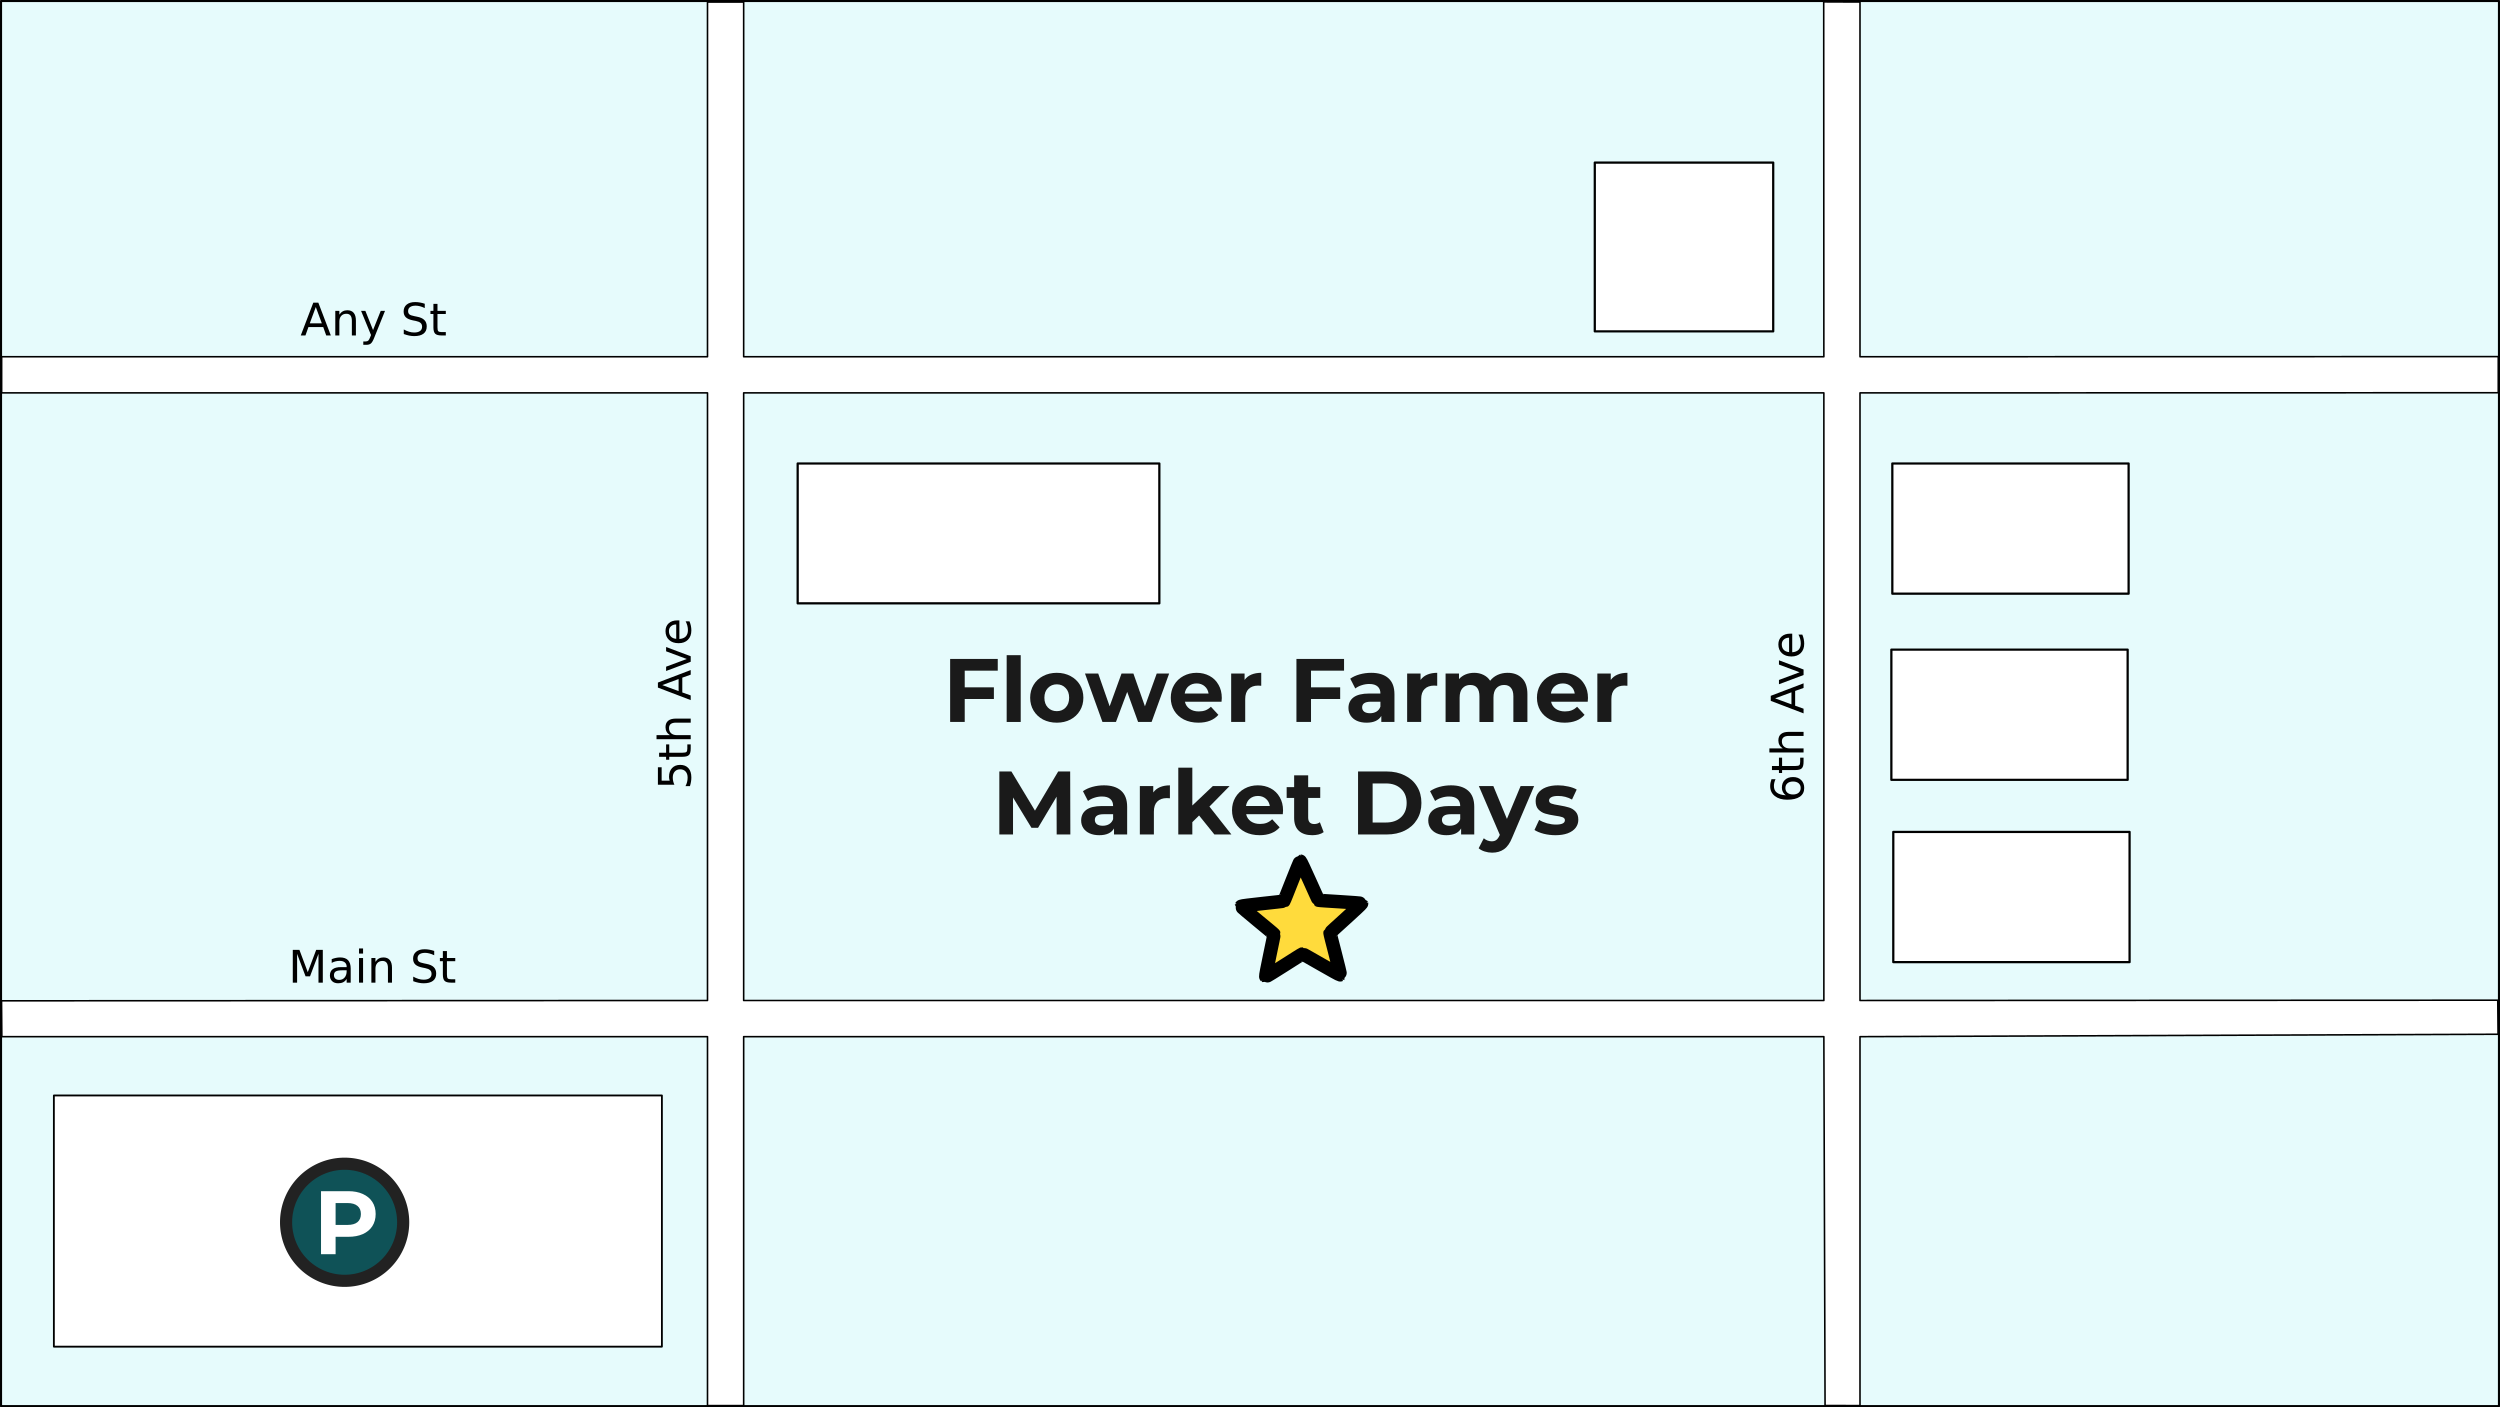 <?xml version="1.0" encoding="UTF-8" standalone="no"?>
<svg
   xmlns:osb="http://www.openswatchbook.org/uri/2009/osb"
   xmlns:dc="http://purl.org/dc/elements/1.1/"
   xmlns:cc="http://creativecommons.org/ns#"
   xmlns:rdf="http://www.w3.org/1999/02/22-rdf-syntax-ns#"
   xmlns:svg="http://www.w3.org/2000/svg"
   xmlns="http://www.w3.org/2000/svg"
   xmlns:sodipodi="http://sodipodi.sourceforge.net/DTD/sodipodi-0.dtd"
   xmlns:inkscape="http://www.inkscape.org/namespaces/inkscape"
   width="1481.233"
   height="833.733"
   viewBox="0 0 1481.233 833.733"
   version="1.1"
   id="SVGRoot"
   inkscape:version="1.0.2 (e86c870879, 2021-01-15, custom)"
   sodipodi:docname="map.svg"
   inkscape:export-filename="C:\Users\Christa\Cassi\HTML-CSS-JS\special-event-landing-page\assets\map.png"
   inkscape:export-xdpi="102.98851"
   inkscape:export-ydpi="102.98851">
  <rect x="0" y="0" width="1481.233" height="833.733" fill="#808080" stroke="none"/>
  <defs
     id="defs2">
    <rect
       x="95.714"
       y="538.571"
       width="245.714"
       height="34.286"
       id="rect1038" />
    <rect
       x="150"
       y="675.714"
       width="77.143"
       height="74.286"
       id="rect1024" />
    <rect
       x="495.714"
       y="392.857"
       width="528.571"
       height="151.429"
       id="rect1012" />
    <linearGradient
       id="linearGradient1518"
       osb:paint="gradient">
      <stop
         style="stop-color:#ff2a2a;stop-opacity:1;"
         offset="0"
         id="stop1514" />
      <stop
         style="stop-color:#ff2a2a;stop-opacity:0;"
         offset="1"
         id="stop1516" />
    </linearGradient>
    <rect
       x="95.714"
       y="538.571"
       width="245.714"
       height="34.286"
       id="rect1038-4" />
    <rect
       x="95.714"
       y="538.571"
       width="245.714"
       height="34.286"
       id="rect1051" />
    <rect
       x="95.714"
       y="538.571"
       width="245.714"
       height="34.286"
       id="rect1038-4-4" />
    <rect
       x="95.714"
       y="538.571"
       width="245.714"
       height="34.286"
       id="rect1107" />
    <rect
       x="95.714"
       y="538.571"
       width="245.714"
       height="34.286"
       id="rect1038-7" />
    <rect
       x="95.714"
       y="538.571"
       width="245.714"
       height="34.286"
       id="rect1143" />
  </defs>
  <sodipodi:namedview
     id="base"
     pagecolor="#ffffff"
     bordercolor="#666666"
     borderopacity="1.0"
     inkscape:pageopacity="0.0"
     inkscape:pageshadow="2"
     inkscape:zoom="0.35"
     inkscape:cx="828.96364"
     inkscape:cy="321.28039"
     inkscape:document-units="px"
     inkscape:current-layer="layer1"
     inkscape:document-rotation="0"
     showgrid="false"
     units="px"
     inkscape:window-width="1197"
     inkscape:window-height="728"
     inkscape:window-x="4"
     inkscape:window-y="0"
     inkscape:window-maximized="0"
     showguides="true"
     inkscape:snap-global="false">
    <inkscape:grid
       type="xygrid"
       id="grid835"
       originx="0.617"
       originy="0.617" />
  </sodipodi:namedview>
  <g
     inkscape:label="Layer 1"
     inkscape:groupmode="layer"
     id="layer1"
     style="display:inline"
     transform="translate(2.045,2.045)">
    <g
       id="g1384">
      <path
         id="rect833"
         style="fill:#e6fbfc;fill-opacity:1;fill-rule:evenodd;stroke:#000000;stroke-width:1.233;stroke-linecap:round;stroke-linejoin:round;stroke-miterlimit:10;stroke-opacity:1;paint-order:stroke fill markers"
         d="M -1.429,-1.429 H 1478.571 V 831.071 H -1.429 Z" />
      <path
         id="rect837-0-0"
         style="display:inline;fill:#ffffff;fill-opacity:1;fill-rule:evenodd;stroke:#000000;stroke-width:0.945;stroke-linecap:round;stroke-linejoin:round;stroke-miterlimit:10;stroke-opacity:1;paint-order:stroke fill markers"
         d="M 417.144,-0.811 V 209.321 H -1.07 v 21.414 H 417.144 V 590.745 l -418.279,0.179 0.179,21.247 H 417.144 v 218.572 h 21.428 V 612.17 h 640.008 l 0.713,218.546 20.699,0.045 V 612.17 l 378.042,-1.429 -0.179,-20.176 -377.864,0.179 V 230.735 l 378.161,-0.089 v -21.414 l -378.161,0.089 V -0.838 l -21.501,-0.089 0.089,210.249 H 438.571 V -0.811 Z M 438.571,230.735 H 1078.579 V 590.745 H 438.571 Z"
         sodipodi:nodetypes="cccccccccccccccccccccccccccccccccc" />
      <path
         id="rect962"
         style="fill:#ffffff;fill-opacity:1;fill-rule:evenodd;stroke:#000000;stroke-width:1.333;stroke-linecap:round;stroke-linejoin:round;stroke-miterlimit:10;stroke-opacity:1;paint-order:stroke fill markers"
         d="m 470.571,272.571 h 214.286 v 82.857 H 470.571 Z" />
      <path
         id="rect964"
         style="fill:#ffffff;fill-opacity:1;fill-rule:evenodd;stroke:#000000;stroke-width:1.333;stroke-linecap:round;stroke-linejoin:round;stroke-miterlimit:10;stroke-opacity:1;paint-order:stroke fill markers"
         d="M 942.857,94.286 H 1048.571 V 194.286 H 942.857 Z" />
      <path
         id="rect966"
         style="fill:#ffffff;fill-opacity:1;fill-rule:evenodd;stroke:#000000;stroke-width:1.333;stroke-linecap:round;stroke-linejoin:round;stroke-miterlimit:10;stroke-opacity:1;paint-order:stroke fill markers"
         d="m 1119.143,272.571 h 140 v 77.143 h -140 z" />
      <path
         id="rect966-5"
         style="display:inline;fill:#ffffff;fill-opacity:1;fill-rule:evenodd;stroke:#000000;stroke-width:1.333;stroke-linecap:round;stroke-linejoin:round;stroke-miterlimit:10;stroke-opacity:1;paint-order:stroke fill markers"
         d="m 1119.714,490.857 h 140 v 77.143 h -140 z" />
      <path
         id="rect966-5-8"
         style="display:inline;fill:#ffffff;fill-opacity:1;fill-rule:evenodd;stroke:#000000;stroke-width:1.333;stroke-linecap:round;stroke-linejoin:round;stroke-miterlimit:10;stroke-opacity:1;paint-order:stroke fill markers"
         d="m 1118.571,382.857 h 140 v 77.143 h -140 z" />
      <path
         id="rect1008"
         style="fill:#ffffff;fill-opacity:1;fill-rule:evenodd;stroke:#000000;stroke-width:1.081;stroke-linecap:round;stroke-linejoin:round;stroke-miterlimit:10;stroke-opacity:1;paint-order:stroke fill markers"
         d="M 29.874,647.017 H 390.126 V 795.84 H 29.874 Z" />
      <g
         aria-label="Flower Farmer
Market Days"
         transform="translate(0,-16.162)"
         id="text1010"
         style="font-weight:bold;font-size:40px;line-height:1.25;font-family:sans-serif;-inkscape-font-specification:'sans-serif Bold';text-align:center;text-anchor:middle;white-space:pre;shape-inside:url(#rect1012)">
        <path
           d="m 569.547,411.476 v 9.867 h 17.28 v 6.933 h -17.28 v 13.6 h -8.64 V 404.542 h 28.213 v 6.933 z"
           style="font-style:normal;font-variant:normal;font-weight:bold;font-stretch:normal;font-size:53.333px;font-family:Montserrat;-inkscape-font-specification:'Montserrat Bold';text-align:center;text-anchor:middle;fill:#1a1a1a"
           id="path1222" />
        <path
           d="m 594.401,402.302 h 8.32 v 39.573 h -8.32 z"
           style="font-style:normal;font-variant:normal;font-weight:bold;font-stretch:normal;font-size:53.333px;font-family:Montserrat;-inkscape-font-specification:'Montserrat Bold';text-align:center;text-anchor:middle;fill:#1a1a1a"
           id="path1224" />
        <path
           d="m 624.107,442.302 q -4.533,0 -8.16,-1.867 -3.573,-1.92 -5.6,-5.28 -2.027,-3.36 -2.027,-7.627 0,-4.267 2.027,-7.627 2.027,-3.36 5.6,-5.227 3.627,-1.92 8.16,-1.92 4.533,0 8.107,1.92 3.573,1.867 5.6,5.227 2.027,3.36 2.027,7.627 0,4.267 -2.027,7.627 -2.027,3.36 -5.6,5.28 -3.573,1.867 -8.107,1.867 z m 0,-6.827 q 3.2,0 5.227,-2.133 2.08,-2.187 2.08,-5.813 0,-3.627 -2.08,-5.76 -2.027,-2.187 -5.227,-2.187 -3.2,0 -5.28,2.187 -2.08,2.133 -2.08,5.76 0,3.627 2.08,5.813 2.08,2.133 5.28,2.133 z"
           style="font-style:normal;font-variant:normal;font-weight:bold;font-stretch:normal;font-size:53.333px;font-family:Montserrat;-inkscape-font-specification:'Montserrat Bold';text-align:center;text-anchor:middle;fill:#1a1a1a"
           id="path1226" />
        <path
           d="m 690.667,413.182 -10.4,28.693 h -8 l -6.453,-17.813 -6.667,17.813 h -8 L 640.8,413.182 h 7.84 l 6.773,19.413 7.04,-19.413 h 7.04 l 6.827,19.413 6.987,-19.413 z"
           style="font-style:normal;font-variant:normal;font-weight:bold;font-stretch:normal;font-size:53.333px;font-family:Montserrat;-inkscape-font-specification:'Montserrat Bold';text-align:center;text-anchor:middle;fill:#1a1a1a"
           id="path1228" />
        <path
           d="m 721.867,427.636 q 0,0.16 -0.16,2.24 h -21.707 q 0.587,2.667 2.773,4.213 2.187,1.547 5.44,1.547 2.24,0 3.947,-0.64 1.76,-0.693 3.253,-2.133 l 4.427,4.8 q -4.053,4.64 -11.84,4.64 -4.853,0 -8.587,-1.867 -3.733,-1.92 -5.76,-5.28 -2.027,-3.36 -2.027,-7.627 0,-4.213 1.973,-7.573 2.027,-3.413 5.493,-5.28 3.52,-1.92 7.84,-1.92 4.213,0 7.627,1.813 3.413,1.813 5.333,5.227 1.973,3.36 1.973,7.84 z m -14.88,-8.587 q -2.827,0 -4.747,1.6 -1.92,1.6 -2.347,4.373 h 14.133 q -0.427,-2.72 -2.347,-4.32 -1.92,-1.653 -4.693,-1.653 z"
           style="font-style:normal;font-variant:normal;font-weight:bold;font-stretch:normal;font-size:53.333px;font-family:Montserrat;-inkscape-font-specification:'Montserrat Bold';text-align:center;text-anchor:middle;fill:#1a1a1a"
           id="path1230" />
        <path
           d="m 735.36,416.969 q 1.493,-2.08 4,-3.147 2.56,-1.067 5.867,-1.067 v 7.68 q -1.387,-0.107 -1.867,-0.107 -3.573,0 -5.6,2.027 -2.027,1.973 -2.027,5.973 v 13.547 h -8.32 V 413.182 h 7.947 z"
           style="font-style:normal;font-variant:normal;font-weight:bold;font-stretch:normal;font-size:53.333px;font-family:Montserrat;-inkscape-font-specification:'Montserrat Bold';text-align:center;text-anchor:middle;fill:#1a1a1a"
           id="path1232" />
        <path
           d="m 774.72,411.476 v 9.867 h 17.28 v 6.933 h -17.28 v 13.6 h -8.64 V 404.542 h 28.213 v 6.933 z"
           style="font-style:normal;font-variant:normal;font-weight:bold;font-stretch:normal;font-size:53.333px;font-family:Montserrat;-inkscape-font-specification:'Montserrat Bold';text-align:center;text-anchor:middle;fill:#1a1a1a"
           id="path1234" />
        <path
           d="m 810.347,412.756 q 6.667,0 10.24,3.2 3.573,3.147 3.573,9.547 v 16.373 h -7.787 v -3.573 q -2.347,4 -8.747,4 -3.307,0 -5.76,-1.12 -2.4,-1.12 -3.68,-3.093 -1.28,-1.973 -1.28,-4.48 0,-4 2.987,-6.293 3.04,-2.293 9.333,-2.293 h 6.613 q 0,-2.72 -1.653,-4.16 -1.653,-1.493 -4.96,-1.493 -2.293,0 -4.533,0.747 -2.187,0.693 -3.733,1.92 l -2.987,-5.813 q 2.347,-1.653 5.6,-2.56 3.307,-0.907 6.773,-0.907 z m -0.64,23.947 q 2.133,0 3.787,-0.96 1.653,-1.013 2.347,-2.933 v -2.933 h -5.707 q -5.12,0 -5.12,3.36 0,1.6 1.227,2.56 1.28,0.907 3.467,0.907 z"
           style="font-style:normal;font-variant:normal;font-weight:bold;font-stretch:normal;font-size:53.333px;font-family:Montserrat;-inkscape-font-specification:'Montserrat Bold';text-align:center;text-anchor:middle;fill:#1a1a1a"
           id="path1236" />
        <path
           d="m 839.626,416.969 q 1.493,-2.08 4,-3.147 2.56,-1.067 5.867,-1.067 v 7.68 q -1.387,-0.107 -1.867,-0.107 -3.573,0 -5.6,2.027 -2.027,1.973 -2.027,5.973 v 13.547 h -8.32 V 413.182 h 7.947 z"
           style="font-style:normal;font-variant:normal;font-weight:bold;font-stretch:normal;font-size:53.333px;font-family:Montserrat;-inkscape-font-specification:'Montserrat Bold';text-align:center;text-anchor:middle;fill:#1a1a1a"
           id="path1238" />
        <path
           d="m 891.2,412.756 q 5.387,0 8.533,3.2 3.2,3.147 3.2,9.493 v 16.427 h -8.32 v -15.147 q 0,-3.413 -1.44,-5.067 -1.387,-1.707 -4,-1.707 -2.933,0 -4.64,1.92 -1.707,1.867 -1.707,5.6 v 14.4 h -8.32 v -15.147 q 0,-6.773 -5.44,-6.773 -2.88,0 -4.587,1.92 -1.707,1.867 -1.707,5.6 v 14.4 h -8.32 V 413.182 h 7.947 v 3.307 q 1.6,-1.813 3.893,-2.773 2.347,-0.96 5.12,-0.96 3.04,0 5.493,1.227 2.453,1.173 3.947,3.467 1.76,-2.24 4.427,-3.467 2.72,-1.227 5.92,-1.227 z"
           style="font-style:normal;font-variant:normal;font-weight:bold;font-stretch:normal;font-size:53.333px;font-family:Montserrat;-inkscape-font-specification:'Montserrat Bold';text-align:center;text-anchor:middle;fill:#1a1a1a"
           id="path1240" />
        <path
           d="m 938.826,427.636 q 0,0.16 -0.16,2.24 h -21.707 q 0.587,2.667 2.773,4.213 2.187,1.547 5.44,1.547 2.24,0 3.947,-0.64 1.76,-0.693 3.253,-2.133 l 4.427,4.8 q -4.053,4.64 -11.84,4.64 -4.853,0 -8.587,-1.867 -3.733,-1.92 -5.76,-5.28 -2.027,-3.36 -2.027,-7.627 0,-4.213 1.973,-7.573 2.027,-3.413 5.493,-5.28 3.52,-1.92 7.84,-1.92 4.213,0 7.627,1.813 3.413,1.813 5.333,5.227 1.973,3.36 1.973,7.84 z m -14.88,-8.587 q -2.827,0 -4.747,1.6 -1.92,1.6 -2.347,4.373 h 14.133 q -0.427,-2.72 -2.347,-4.32 -1.92,-1.653 -4.693,-1.653 z"
           style="font-style:normal;font-variant:normal;font-weight:bold;font-stretch:normal;font-size:53.333px;font-family:Montserrat;-inkscape-font-specification:'Montserrat Bold';text-align:center;text-anchor:middle;fill:#1a1a1a"
           id="path1242" />
        <path
           d="m 952.319,416.969 q 1.493,-2.08 4,-3.147 2.56,-1.067 5.867,-1.067 v 7.68 q -1.387,-0.107 -1.867,-0.107 -3.573,0 -5.6,2.027 -2.027,1.973 -2.027,5.973 v 13.547 h -8.32 V 413.182 h 7.947 z"
           style="font-style:normal;font-variant:normal;font-weight:bold;font-stretch:normal;font-size:53.333px;font-family:Montserrat;-inkscape-font-specification:'Montserrat Bold';text-align:center;text-anchor:middle;fill:#1a1a1a"
           id="path1244" />
        <path
           d="m 624.027,508.542 -0.053,-22.4 -10.987,18.453 h -3.893 L 598.16,486.622 v 21.92 h -8.107 v -37.333 h 7.147 l 13.973,23.2 13.76,-23.2 h 7.093 l 0.107,37.333 z"
           style="font-style:normal;font-variant:normal;font-weight:bold;font-stretch:normal;font-size:53.333px;font-family:Montserrat;-inkscape-font-specification:'Montserrat Bold';text-align:center;text-anchor:middle;fill:#1a1a1a"
           id="path1246" />
        <path
           d="m 651.974,479.422 q 6.667,0 10.24,3.2 3.573,3.147 3.573,9.547 v 16.373 h -7.787 v -3.573 q -2.347,4 -8.747,4 -3.307,0 -5.76,-1.12 -2.4,-1.12 -3.68,-3.093 -1.28,-1.973 -1.28,-4.48 0,-4 2.987,-6.293 3.04,-2.293 9.333,-2.293 h 6.613 q 0,-2.72 -1.653,-4.16 -1.653,-1.493 -4.96,-1.493 -2.293,0 -4.533,0.747 -2.187,0.693 -3.733,1.92 l -2.987,-5.813 q 2.347,-1.653 5.6,-2.56 3.307,-0.907 6.773,-0.907 z m -0.64,23.947 q 2.133,0 3.787,-0.96 1.653,-1.013 2.347,-2.933 v -2.933 h -5.707 q -5.12,0 -5.12,3.36 0,1.6 1.227,2.56 1.28,0.907 3.467,0.907 z"
           style="font-style:normal;font-variant:normal;font-weight:bold;font-stretch:normal;font-size:53.333px;font-family:Montserrat;-inkscape-font-specification:'Montserrat Bold';text-align:center;text-anchor:middle;fill:#1a1a1a"
           id="path1248" />
        <path
           d="m 681.254,483.636 q 1.493,-2.08 4,-3.147 2.56,-1.067 5.867,-1.067 v 7.68 q -1.387,-0.107 -1.867,-0.107 -3.573,0 -5.6,2.027 -2.027,1.973 -2.027,5.973 v 13.547 h -8.32 v -28.693 h 7.947 z"
           style="font-style:normal;font-variant:normal;font-weight:bold;font-stretch:normal;font-size:53.333px;font-family:Montserrat;-inkscape-font-specification:'Montserrat Bold';text-align:center;text-anchor:middle;fill:#1a1a1a"
           id="path1250" />
        <path
           d="m 708.4,497.289 -4,3.947 v 7.307 h -8.32 v -39.573 h 8.32 v 22.4 l 12.16,-11.52 h 9.92 l -11.947,12.16 13.013,16.533 h -10.08 z"
           style="font-style:normal;font-variant:normal;font-weight:bold;font-stretch:normal;font-size:53.333px;font-family:Montserrat;-inkscape-font-specification:'Montserrat Bold';text-align:center;text-anchor:middle;fill:#1a1a1a"
           id="path1252" />
        <path
           d="m 758.16,494.302 q 0,0.16 -0.16,2.24 H 736.293 q 0.587,2.667 2.773,4.213 2.187,1.547 5.44,1.547 2.24,0 3.947,-0.64 1.76,-0.693 3.253,-2.133 l 4.427,4.8 q -4.053,4.64 -11.84,4.64 -4.853,0 -8.587,-1.867 -3.733,-1.92 -5.76,-5.28 -2.027,-3.36 -2.027,-7.627 0,-4.213 1.973,-7.573 2.027,-3.413 5.493,-5.28 3.52,-1.92 7.84,-1.92 4.213,0 7.627,1.813 3.413,1.813 5.333,5.227 1.973,3.36 1.973,7.84 z m -14.88,-8.587 q -2.827,0 -4.747,1.6 -1.92,1.6 -2.347,4.373 h 14.133 q -0.427,-2.72 -2.347,-4.32 -1.92,-1.653 -4.693,-1.653 z"
           style="font-style:normal;font-variant:normal;font-weight:bold;font-stretch:normal;font-size:53.333px;font-family:Montserrat;-inkscape-font-specification:'Montserrat Bold';text-align:center;text-anchor:middle;fill:#1a1a1a"
           id="path1254" />
        <path
           d="m 782.213,507.156 q -1.227,0.907 -3.04,1.387 -1.76,0.427 -3.733,0.427 -5.12,0 -7.947,-2.613 -2.773,-2.613 -2.773,-7.68 v -11.787 h -4.427 v -6.4 h 4.427 v -6.987 h 8.32 v 6.987 h 7.147 v 6.4 h -7.147 v 11.68 q 0,1.813 0.907,2.827 0.96,0.96 2.667,0.96 1.973,0 3.36,-1.067 z"
           style="font-style:normal;font-variant:normal;font-weight:bold;font-stretch:normal;font-size:53.333px;font-family:Montserrat;-inkscape-font-specification:'Montserrat Bold';text-align:center;text-anchor:middle;fill:#1a1a1a"
           id="path1256" />
        <path
           d="m 802.587,471.209 h 16.96 q 6.08,0 10.72,2.347 4.693,2.293 7.253,6.507 2.613,4.213 2.613,9.813 0,5.6 -2.613,9.813 -2.56,4.213 -7.253,6.56 -4.64,2.293 -10.72,2.293 h -16.96 z m 16.533,30.24 q 5.6,0 8.907,-3.093 3.36,-3.147 3.36,-8.48 0,-5.333 -3.36,-8.427 -3.307,-3.147 -8.907,-3.147 h -7.893 v 23.147 z"
           style="font-style:normal;font-variant:normal;font-weight:bold;font-stretch:normal;font-size:53.333px;font-family:Montserrat;-inkscape-font-specification:'Montserrat Bold';text-align:center;text-anchor:middle;fill:#1a1a1a"
           id="path1258" />
        <path
           d="m 857.627,479.422 q 6.667,0 10.24,3.2 3.573,3.147 3.573,9.547 v 16.373 h -7.787 v -3.573 q -2.347,4 -8.747,4 -3.307,0 -5.76,-1.12 -2.4,-1.12 -3.68,-3.093 -1.28,-1.973 -1.28,-4.48 0,-4 2.987,-6.293 3.04,-2.293 9.333,-2.293 h 6.613 q 0,-2.72 -1.653,-4.16 -1.653,-1.493 -4.96,-1.493 -2.293,0 -4.533,0.747 -2.187,0.693 -3.733,1.92 l -2.987,-5.813 q 2.347,-1.653 5.6,-2.56 3.307,-0.907 6.773,-0.907 z m -0.64,23.947 q 2.133,0 3.787,-0.96 1.653,-1.013 2.347,-2.933 v -2.933 h -5.707 q -5.12,0 -5.12,3.36 0,1.6 1.227,2.56 1.28,0.907 3.467,0.907 z"
           style="font-style:normal;font-variant:normal;font-weight:bold;font-stretch:normal;font-size:53.333px;font-family:Montserrat;-inkscape-font-specification:'Montserrat Bold';text-align:center;text-anchor:middle;fill:#1a1a1a"
           id="path1260" />
        <path
           d="m 906.906,479.849 -12.96,30.453 q -1.973,4.96 -4.907,6.987 -2.88,2.027 -6.987,2.027 -2.24,0 -4.427,-0.693 -2.187,-0.693 -3.573,-1.92 l 3.04,-5.92 q 0.96,0.853 2.187,1.333 1.28,0.48 2.507,0.48 1.707,0 2.773,-0.853 1.067,-0.8 1.92,-2.72 l 0.107,-0.267 -12.427,-28.907 h 8.587 l 8.053,19.467 8.107,-19.467 z"
           style="font-style:normal;font-variant:normal;font-weight:bold;font-stretch:normal;font-size:53.333px;font-family:Montserrat;-inkscape-font-specification:'Montserrat Bold';text-align:center;text-anchor:middle;fill:#1a1a1a"
           id="path1262" />
        <path
           d="m 919.546,508.969 q -3.573,0 -6.987,-0.853 -3.413,-0.907 -5.44,-2.24 l 2.773,-5.973 q 1.92,1.227 4.64,2.027 2.72,0.747 5.333,0.747 5.28,0 5.28,-2.613 0,-1.227 -1.44,-1.76 -1.44,-0.533 -4.427,-0.907 -3.52,-0.533 -5.813,-1.227 -2.293,-0.693 -4,-2.453 -1.653,-1.76 -1.653,-5.013 0,-2.72 1.547,-4.8 1.6,-2.133 4.587,-3.307 3.04,-1.173 7.147,-1.173 3.04,0 6.027,0.693 3.04,0.64 5.013,1.813 l -2.773,5.92 q -3.787,-2.133 -8.267,-2.133 -2.667,0 -4,0.747 -1.333,0.747 -1.333,1.92 0,1.333 1.44,1.867 1.44,0.533 4.587,1.013 3.52,0.587 5.76,1.28 2.24,0.64 3.893,2.4 1.653,1.76 1.653,4.907 0,2.667 -1.6,4.747 -1.6,2.08 -4.693,3.253 -3.04,1.12 -7.253,1.12 z"
           style="font-style:normal;font-variant:normal;font-weight:bold;font-stretch:normal;font-size:53.333px;font-family:Montserrat;-inkscape-font-specification:'Montserrat Bold';text-align:center;text-anchor:middle;fill:#1a1a1a"
           id="path1264" />
      </g>
      <path
         id="path1020"
         style="fill:#ffdb3c;fill-opacity:1;fill-rule:evenodd;stroke:#000000;stroke-width:8;stroke-linecap:round;stroke-linejoin:round;stroke-miterlimit:10;stroke-dasharray:none;stroke-opacity:1;paint-order:stroke fill markers"
         transform="rotate(94.663,676.705,560.3)"
         d="m 687.113,487.983 c -0.255,0.442 -24.905,-2.994 -25.372,-2.786 -0.466,0.208 -14.407,20.825 -14.906,20.719 -0.499,-0.106 -4.849,-24.612 -5.19,-24.991 -0.342,-0.379 -24.258,-7.267 -24.311,-7.774 -0.053,-0.508 21.909,-12.217 22.164,-12.659 0.255,-0.442 -0.585,-25.316 -0.119,-25.524 0.466,-0.208 18.389,17.061 18.889,17.167 0.499,0.106 23.896,-8.38 24.238,-8 0.342,0.379 -10.543,22.761 -10.49,23.269 0.053,0.508 15.354,20.137 15.099,20.579 z" />
      <path
         id="path1030"
         style="fill:#0f5257;fill-opacity:1;fill-rule:evenodd;stroke:#222222;stroke-width:7.195;stroke-linecap:round;stroke-linejoin:round;stroke-miterlimit:10;stroke-dasharray:none;stroke-opacity:1;paint-order:stroke fill markers"
         d="m 236.831,722.143 a 34.688,34.688 0 0 1 -34.688,34.688 34.688,34.688 0 0 1 -34.688,-34.688 34.688,34.688 0 0 1 34.688,-34.688 34.688,34.688 0 0 1 34.688,34.688 z" />
      <g
         aria-label="P"
         transform="translate(14.678,16.315)"
         id="text1022"
         style="font-weight:bold;font-size:53.333px;line-height:1.25;font-family:sans-serif;-inkscape-font-specification:'sans-serif Bold';text-align:center;text-anchor:middle;white-space:pre;shape-inside:url(#rect1024)">
        <path
           d="m 189.638,687.4 q 4.96,0 8.587,1.653 3.68,1.653 5.653,4.693 1.973,3.04 1.973,7.2 0,4.107 -1.973,7.2 -1.973,3.04 -5.653,4.693 -3.627,1.6 -8.587,1.6 h -7.52 v 10.293 h -8.64 v -37.333 z m -0.48,20 q 3.893,0 5.92,-1.653 2.027,-1.707 2.027,-4.8 0,-3.147 -2.027,-4.8 -2.027,-1.707 -5.92,-1.707 h -7.04 v 12.96 z"
           style="font-style:normal;font-variant:normal;font-weight:bold;font-stretch:normal;font-size:53.333px;font-family:Montserrat;-inkscape-font-specification:'Montserrat Bold';text-align:center;text-anchor:middle;fill:#ffffff;fill-opacity:1"
           id="path1269" />
      </g>
      <g
         aria-label="Main St"
         transform="translate(0,18)"
         id="text1036"
         style="font-style:normal;font-variant:normal;font-weight:normal;font-stretch:normal;font-size:26.667px;line-height:1.25;font-family:sans-serif;-inkscape-font-specification:sans-serif;text-align:center;text-anchor:middle;white-space:pre;shape-inside:url(#rect1038)">
        <path
           d="m 171.429,542.726 h 3.919 l 4.961,13.229 4.987,-13.229 h 3.919 v 19.44 h -2.565 v -17.07 l -5.013,13.333 h -2.643 l -5.013,-13.333 v 17.07 h -2.552 z"
           style="font-style:normal;font-variant:normal;font-weight:normal;font-stretch:normal;font-size:26.667px;line-height:1.25;font-family:sans-serif;-inkscape-font-specification:sans-serif;text-align:center;text-anchor:middle;white-space:pre;shape-inside:url(#rect1038)"
           id="path1272" />
        <path
           d="m 200.961,554.835 q -2.904,0 -4.023,0.664 -1.12,0.664 -1.12,2.266 0,1.276 0.833,2.031 0.846,0.742 2.292,0.742 1.992,0 3.19,-1.406 1.211,-1.419 1.211,-3.763 v -0.534 z m 4.779,-0.99 v 8.32 h -2.396 v -2.214 q -0.82,1.328 -2.044,1.966 -1.224,0.625 -2.995,0.625 -2.24,0 -3.568,-1.25 -1.315,-1.263 -1.315,-3.372 0,-2.461 1.641,-3.711 1.654,-1.25 4.922,-1.25 h 3.359 v -0.234 q 0,-1.654 -1.094,-2.552 -1.081,-0.911 -3.047,-0.911 -1.25,0 -2.435,0.299 -1.185,0.299 -2.279,0.898 v -2.214 q 1.315,-0.508 2.552,-0.755 1.237,-0.26 2.409,-0.26 3.164,0 4.727,1.641 1.562,1.641 1.562,4.974 z"
           style="font-style:normal;font-variant:normal;font-weight:normal;font-stretch:normal;font-size:26.667px;line-height:1.25;font-family:sans-serif;-inkscape-font-specification:sans-serif;text-align:center;text-anchor:middle;white-space:pre;shape-inside:url(#rect1038)"
           id="path1274" />
        <path
           d="m 210.674,547.583 h 2.396 v 14.583 h -2.396 z m 0,-5.677 h 2.396 v 3.034 h -2.396 z"
           style="font-style:normal;font-variant:normal;font-weight:normal;font-stretch:normal;font-size:26.667px;line-height:1.25;font-family:sans-serif;-inkscape-font-specification:sans-serif;text-align:center;text-anchor:middle;white-space:pre;shape-inside:url(#rect1038)"
           id="path1276" />
        <path
           d="m 230.205,553.364 v 8.802 h -2.396 v -8.724 q 0,-2.07 -0.807,-3.099 -0.807,-1.029 -2.422,-1.029 -1.94,0 -3.06,1.237 -1.12,1.237 -1.12,3.372 v 8.242 h -2.409 v -14.583 h 2.409 v 2.266 q 0.859,-1.315 2.018,-1.966 1.172,-0.651 2.695,-0.651 2.513,0 3.802,1.562 1.289,1.549 1.289,4.57 z"
           style="font-style:normal;font-variant:normal;font-weight:normal;font-stretch:normal;font-size:26.667px;line-height:1.25;font-family:sans-serif;-inkscape-font-specification:sans-serif;text-align:center;text-anchor:middle;white-space:pre;shape-inside:url(#rect1038)"
           id="path1278" />
        <path
           d="m 255.218,543.364 v 2.565 q -1.497,-0.716 -2.826,-1.068 -1.328,-0.352 -2.565,-0.352 -2.148,0 -3.32,0.833 -1.159,0.833 -1.159,2.37 0,1.289 0.768,1.953 0.781,0.651 2.943,1.055 l 1.589,0.326 q 2.943,0.56 4.336,1.979 1.406,1.406 1.406,3.776 0,2.826 -1.901,4.284 -1.888,1.458 -5.547,1.458 -1.38,0 -2.943,-0.312 -1.549,-0.312 -3.216,-0.924 v -2.708 q 1.602,0.898 3.138,1.354 1.536,0.456 3.021,0.456 2.253,0 3.477,-0.885 1.224,-0.885 1.224,-2.526 0,-1.432 -0.885,-2.24 -0.872,-0.807 -2.878,-1.211 l -1.602,-0.312 q -2.943,-0.586 -4.258,-1.836 -1.315,-1.25 -1.315,-3.477 0,-2.578 1.81,-4.063 1.823,-1.484 5.013,-1.484 1.367,0 2.786,0.247 1.419,0.247 2.904,0.742 z"
           style="font-style:normal;font-variant:normal;font-weight:normal;font-stretch:normal;font-size:26.667px;line-height:1.25;font-family:sans-serif;-inkscape-font-specification:sans-serif;text-align:center;text-anchor:middle;white-space:pre;shape-inside:url(#rect1038)"
           id="path1280" />
        <path
           d="m 262.758,543.442 v 4.141 h 4.935 v 1.862 h -4.935 v 7.917 q 0,1.784 0.482,2.292 0.495,0.508 1.992,0.508 h 2.461 v 2.005 h -2.461 q -2.773,0 -3.828,-1.029 -1.055,-1.042 -1.055,-3.776 v -7.917 h -1.758 v -1.862 h 1.758 v -4.141 z"
           style="font-style:normal;font-variant:normal;font-weight:normal;font-stretch:normal;font-size:26.667px;line-height:1.25;font-family:sans-serif;-inkscape-font-specification:sans-serif;text-align:center;text-anchor:middle;white-space:pre;shape-inside:url(#rect1038)"
           id="path1282" />
      </g>
      <g
         aria-label="5th Ave"
         transform="rotate(-90,239.273,394.24)"
         id="text1036-6"
         style="font-style:normal;font-variant:normal;font-weight:normal;font-stretch:normal;font-size:26.667px;line-height:1.25;font-family:sans-serif;-inkscape-font-specification:sans-serif;text-align:center;white-space:pre;shape-inside:url(#rect1038-4);display:inline">
        <path
           d="m 170.615,542.726 h 10.326 v 2.214 h -7.917 v 4.766 q 0.573,-0.195 1.146,-0.286 0.573,-0.104 1.146,-0.104 3.255,0 5.156,1.784 1.901,1.784 1.901,4.831 0,3.138 -1.953,4.883 -1.953,1.732 -5.508,1.732 -1.224,0 -2.5,-0.208 -1.263,-0.208 -2.617,-0.625 v -2.643 q 1.172,0.638 2.422,0.951 1.25,0.312 2.643,0.312 2.253,0 3.568,-1.185 1.315,-1.185 1.315,-3.216 0,-2.031 -1.315,-3.216 -1.315,-1.185 -3.568,-1.185 -1.055,0 -2.109,0.234 -1.042,0.234 -2.135,0.729 z"
           id="path1285" />
        <path
           d="m 189.587,543.442 v 4.141 h 4.935 v 1.862 h -4.935 v 7.917 q 0,1.784 0.482,2.292 0.495,0.508 1.992,0.508 h 2.461 v 2.005 h -2.461 q -2.773,0 -3.828,-1.029 -1.055,-1.042 -1.055,-3.776 v -7.917 h -1.758 v -1.862 h 1.758 v -4.141 z"
           id="path1287" />
        <path
           d="m 209.795,553.364 v 8.802 h -2.396 v -8.724 q 0,-2.07 -0.807,-3.099 -0.807,-1.029 -2.422,-1.029 -1.94,0 -3.06,1.237 -1.12,1.237 -1.12,3.372 v 8.242 h -2.409 V 541.906 h 2.409 v 7.943 q 0.859,-1.315 2.018,-1.966 1.172,-0.651 2.695,-0.651 2.513,0 3.802,1.562 1.289,1.549 1.289,4.57 z"
           id="path1289" />
        <path
           d="m 229.652,545.317 -3.568,9.674 h 7.148 z m -1.484,-2.591 h 2.982 l 7.409,19.44 h -2.734 l -1.771,-4.987 h -8.763 l -1.771,4.987 h -2.773 z"
           id="path1291" />
        <path
           d="m 238.011,547.583 h 2.539 l 4.557,12.24 4.557,-12.24 h 2.539 l -5.469,14.583 h -3.255 z"
           id="path1293" />
        <path
           d="m 267.985,554.275 v 1.172 h -11.016 q 0.156,2.474 1.484,3.776 1.341,1.289 3.724,1.289 1.38,0 2.669,-0.339 1.302,-0.339 2.578,-1.016 v 2.266 q -1.289,0.547 -2.643,0.833 -1.354,0.286 -2.747,0.286 -3.49,0 -5.534,-2.031 -2.031,-2.031 -2.031,-5.495 0,-3.581 1.927,-5.677 1.94,-2.109 5.221,-2.109 2.943,0 4.648,1.901 1.719,1.888 1.719,5.143 z m -2.396,-0.703 q -0.026,-1.966 -1.107,-3.138 -1.068,-1.172 -2.839,-1.172 -2.005,0 -3.216,1.133 -1.198,1.133 -1.38,3.19 z"
           id="path1295" />
      </g>
      <g
         aria-label="6th Ave"
         transform="rotate(-90,572.885,68.493)"
         id="text1036-6-9"
         style="font-style:normal;font-variant:normal;font-weight:normal;font-stretch:normal;font-size:26.667px;line-height:1.25;font-family:sans-serif;-inkscape-font-specification:sans-serif;text-align:center;white-space:pre;shape-inside:url(#rect1038-4-4);display:inline">
        <path
           d="m 176.54,551.398 q -1.771,0 -2.813,1.211 -1.029,1.211 -1.029,3.32 0,2.096 1.029,3.32 1.042,1.211 2.813,1.211 1.771,0 2.799,-1.211 1.042,-1.224 1.042,-3.32 0,-2.109 -1.042,-3.32 -1.029,-1.211 -2.799,-1.211 z m 5.221,-8.242 v 2.396 q -0.99,-0.469 -2.005,-0.716 -1.003,-0.247 -1.992,-0.247 -2.604,0 -3.984,1.758 -1.367,1.758 -1.563,5.313 0.768,-1.133 1.927,-1.732 1.159,-0.612 2.552,-0.612 2.93,0 4.622,1.784 1.706,1.771 1.706,4.831 0,2.995 -1.771,4.805 -1.771,1.81 -4.714,1.81 -3.372,0 -5.156,-2.578 -1.784,-2.591 -1.784,-7.5 0,-4.609 2.188,-7.344 2.188,-2.747 5.872,-2.747 0.99,0 1.992,0.195 1.016,0.195 2.109,0.586 z"
           id="path1298" />
        <path
           d="m 189.587,543.442 v 4.141 h 4.935 v 1.862 h -4.935 v 7.917 q 0,1.784 0.482,2.292 0.495,0.508 1.992,0.508 h 2.461 v 2.005 h -2.461 q -2.773,0 -3.828,-1.029 -1.055,-1.042 -1.055,-3.776 v -7.917 h -1.758 v -1.862 h 1.758 v -4.141 z"
           id="path1300" />
        <path
           d="m 209.795,553.364 v 8.802 h -2.396 v -8.724 q 0,-2.07 -0.807,-3.099 -0.807,-1.029 -2.422,-1.029 -1.94,0 -3.06,1.237 -1.12,1.237 -1.12,3.372 v 8.242 h -2.409 V 541.906 h 2.409 v 7.943 q 0.859,-1.315 2.018,-1.966 1.172,-0.651 2.695,-0.651 2.513,0 3.802,1.562 1.289,1.549 1.289,4.57 z"
           id="path1302" />
        <path
           d="m 229.652,545.317 -3.568,9.674 h 7.148 z m -1.484,-2.591 h 2.982 l 7.409,19.44 h -2.734 l -1.771,-4.987 h -8.763 l -1.771,4.987 h -2.773 z"
           id="path1304" />
        <path
           d="m 238.011,547.583 h 2.539 l 4.557,12.24 4.557,-12.24 h 2.539 l -5.469,14.583 h -3.255 z"
           id="path1306" />
        <path
           d="m 267.985,554.275 v 1.172 h -11.016 q 0.156,2.474 1.484,3.776 1.341,1.289 3.724,1.289 1.38,0 2.669,-0.339 1.302,-0.339 2.578,-1.016 v 2.266 q -1.289,0.547 -2.643,0.833 -1.354,0.286 -2.747,0.286 -3.49,0 -5.534,-2.031 -2.031,-2.031 -2.031,-5.495 0,-3.581 1.927,-5.677 1.94,-2.109 5.221,-2.109 2.943,0 4.648,1.901 1.719,1.888 1.719,5.143 z m -2.396,-0.703 q -0.026,-1.966 -1.107,-3.138 -1.068,-1.172 -2.839,-1.172 -2.005,0 -3.216,1.133 -1.198,1.133 -1.38,3.19 z"
           id="path1308" />
      </g>
      <g
         aria-label="Any St"
         transform="translate(0.77,-365.451)"
         id="text1036-2"
         style="font-style:normal;font-variant:normal;font-weight:normal;font-stretch:normal;font-size:26.667px;line-height:1.25;font-family:sans-serif;-inkscape-font-specification:sans-serif;text-align:center;white-space:pre;shape-inside:url(#rect1038-7);display:inline">
        <path
           d="m 184.294,545.317 -3.568,9.674 h 7.148 z m -1.484,-2.591 h 2.982 l 7.409,19.44 h -2.734 l -1.771,-4.987 h -8.763 l -1.771,4.987 h -2.773 z"
           id="path1311" />
        <path
           d="m 208.057,553.364 v 8.802 h -2.396 v -8.724 q 0,-2.07 -0.807,-3.099 -0.807,-1.029 -2.422,-1.029 -1.94,0 -3.06,1.237 -1.12,1.237 -1.12,3.372 v 8.242 h -2.409 v -14.583 h 2.409 v 2.266 q 0.859,-1.315 2.018,-1.966 1.172,-0.651 2.695,-0.651 2.513,0 3.802,1.562 1.289,1.549 1.289,4.57 z"
           id="path1313" />
        <path
           d="m 218.903,563.52 q -1.016,2.604 -1.979,3.398 -0.964,0.794 -2.578,0.794 h -1.914 v -2.005 h 1.406 q 0.99,0 1.536,-0.469 0.547,-0.469 1.211,-2.214 l 0.43,-1.094 -5.898,-14.349 h 2.539 l 4.557,11.406 4.557,-11.406 h 2.539 z"
           id="path1315" />
        <path
           d="m 248.851,543.364 v 2.565 q -1.497,-0.716 -2.826,-1.068 -1.328,-0.352 -2.565,-0.352 -2.148,0 -3.32,0.833 -1.159,0.833 -1.159,2.37 0,1.289 0.768,1.953 0.781,0.651 2.943,1.055 l 1.589,0.326 q 2.943,0.56 4.336,1.979 1.406,1.406 1.406,3.776 0,2.826 -1.901,4.284 -1.888,1.458 -5.547,1.458 -1.38,0 -2.943,-0.312 -1.549,-0.312 -3.216,-0.924 v -2.708 q 1.602,0.898 3.138,1.354 1.536,0.456 3.021,0.456 2.253,0 3.477,-0.885 1.224,-0.885 1.224,-2.526 0,-1.432 -0.885,-2.24 -0.872,-0.807 -2.878,-1.211 l -1.602,-0.312 q -2.943,-0.586 -4.258,-1.836 -1.315,-1.25 -1.315,-3.477 0,-2.578 1.81,-4.063 1.823,-1.484 5.013,-1.484 1.367,0 2.786,0.247 1.419,0.247 2.904,0.742 z"
           id="path1317" />
        <path
           d="m 256.39,543.442 v 4.141 h 4.935 v 1.862 h -4.935 v 7.917 q 0,1.784 0.482,2.292 0.495,0.508 1.992,0.508 h 2.461 v 2.005 h -2.461 q -2.773,0 -3.828,-1.029 -1.055,-1.042 -1.055,-3.776 v -7.917 h -1.758 v -1.862 h 1.758 v -4.141 z"
           id="path1319" />
      </g>
    </g>
  </g>
</svg>
